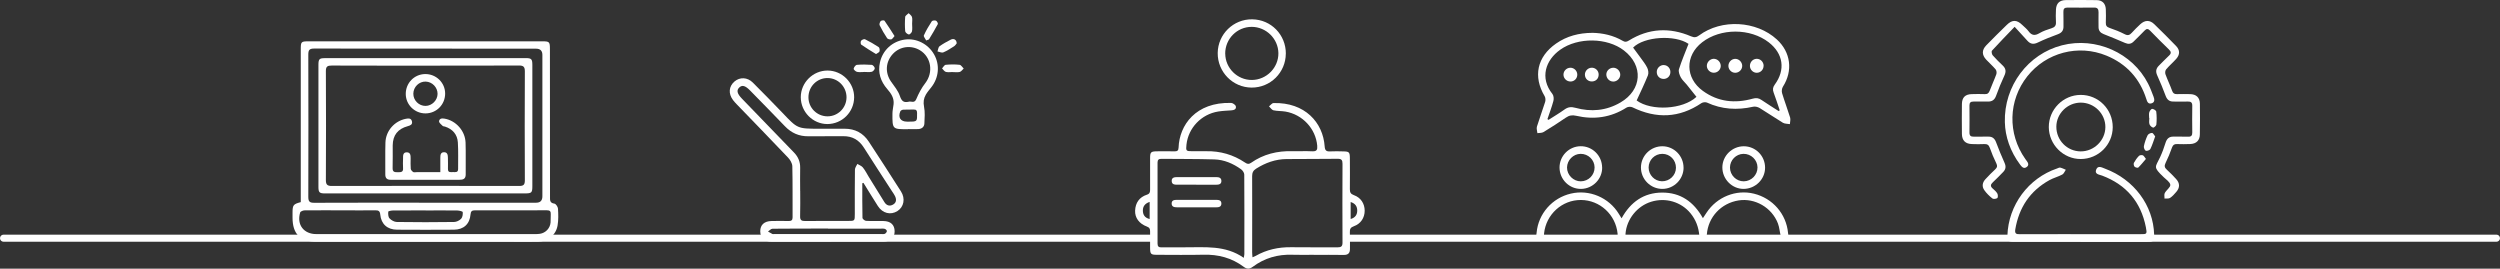 <?xml version="1.0" encoding="UTF-8"?>
<svg id="Vrstva_2" data-name="Vrstva 2" xmlns="http://www.w3.org/2000/svg" viewBox="0 0 570.54 61.31">
  <rect x="0" y="0" width="570.54" height="61.31" fill="#333333" stroke="none"/>
  <defs>
    <style>
      .cls-1 {
        fill: #fff;
        stroke-width: 0px;
      }
    </style>
  </defs>
  <g id="Vrstva_3" data-name="Vrstva 3">
    <g>
      <g>
        <path class="cls-1" d="m363.37,7.49c2.43.05,4.81.57,6.98,1.84.53.31.87.24,1.37-.07,4.55-2.82,9.31-3.06,14.2-.97.75.32,1.22.26,1.86-.22,5.11-3.79,13.06-3.35,17.73.94,3.18,2.92,3.7,7.14,1.38,10.78-.25.39-.32,1.04-.19,1.48.56,1.86,1.26,3.68,1.83,5.54.14.46-.02,1.01-.05,1.52-.53-.1-1.15-.05-1.59-.31-1.79-1.08-3.51-2.27-5.3-3.36-.42-.25-1.04-.41-1.5-.3-3.63.82-7.13.62-10.54-.95-.33-.15-.94-.08-1.26.13-5.07,3.42-10.3,3.6-15.74.95-.37-.18-1.02-.15-1.36.07-3.58,2.28-7.44,2.8-11.51,1.86-.91-.21-1.59-.08-2.34.44-1.66,1.14-3.36,2.23-5.09,3.28-.38.23-.92.18-1.39.25-.05-.5-.25-1.05-.11-1.5.58-1.89,1.29-3.75,1.88-5.64.12-.39.08-.96-.12-1.3-2.68-4.48-1.73-8.98,2.6-12,2.46-1.72,5.23-2.43,8.27-2.45Zm-10.23,19.69c.08.06.16.12.25.18,1.23-.79,2.49-1.53,3.67-2.38.79-.57,1.53-.64,2.46-.38,3.59.99,7.06.68,10.31-1.22,4.92-2.87,5.27-8.41.77-11.87-3.84-2.96-10.5-3.03-14.52-.17-3.36,2.38-4.73,6.43-1.79,10.11.29.37.35,1.1.22,1.59-.37,1.4-.9,2.76-1.36,4.14Zm52.77-1.82c.08-.06.17-.12.25-.19-.45-1.34-.88-2.69-1.38-4.02-.26-.69-.21-1.21.24-1.83,2.5-3.39,1.96-7.07-1.35-9.65-4.21-3.27-11.01-3.28-15.21-.02-3.95,3.06-3.88,8.17.16,11.09,3.5,2.54,7.35,2.91,11.41,1.77.75-.21,1.32-.14,1.95.29,1.29.88,2.62,1.7,3.94,2.55Zm-18.75-3.26c-.78-.99-1.5-1.9-2.24-2.81-.45-.55-1.02-1.03-1.34-1.64-.29-.55-.58-1.33-.41-1.86.62-1.95,1.43-3.85,2.18-5.78-3.1-2.12-10.13-1.69-12.65.85.56.76,1.13,1.51,1.68,2.28.54.76,1.15,1.5,1.55,2.33.24.5.35,1.24.15,1.73-.78,1.94-1.69,3.82-2.57,5.73,3.36,2.47,10.56,2.06,13.64-.82Z"/>
        <path class="cls-1" d="m370.07,49.82c2.06-3.72,5.07-5.85,9.25-5.87,4.2-.02,7.21,2.09,9.31,5.84.32-.48.58-.86.82-1.24,2.36-3.6,6.72-5.36,10.83-4.35,4.27,1.05,7.38,4.62,7.78,8.95.02.25.12.56.01.76-.2.37-.52.66-.79.99-.29-.31-.73-.57-.84-.93-.3-.97-.32-2.04-.69-2.98-1.4-3.64-5.24-5.84-8.98-5.25-3.98.63-6.93,3.79-7.24,7.74-.03.36-.02.78-.2,1.05-.14.21-.7.42-.81.33-.32-.27-.68-.69-.71-1.07-.15-1.93-.79-3.63-2.02-5.13-2.13-2.59-5.66-3.64-8.96-2.62-3.2.98-5.61,3.99-5.86,7.29-.03.33.04.71-.11.97-.16.27-.52.58-.8.58-.27,0-.63-.32-.78-.6-.15-.26-.09-.64-.12-.97-.44-4.34-4.05-7.65-8.37-7.67-4.32-.02-7.94,3.28-8.41,7.62-.07.67.13,1.71-.99,1.59-1.06-.11-.78-1.09-.71-1.77.4-4.32,3.56-7.91,7.82-8.9,4.21-.99,8.67.9,10.93,4.61.18.3.37.6.64,1.03Z"/>
        <path class="cls-1" d="m384.22,38.28c-.02,2.65-2.2,4.83-4.85,4.83-2.7,0-4.9-2.21-4.88-4.91.02-2.69,2.26-4.87,4.96-4.82,2.64.04,4.78,2.24,4.76,4.91Zm-4.83-3.17c-1.75-.01-3.15,1.39-3.15,3.13,0,1.7,1.37,3.1,3.04,3.13,1.74.03,3.19-1.36,3.2-3.08.01-1.77-1.36-3.17-3.1-3.18Z"/>
        <path class="cls-1" d="m397.96,33.38c2.7,0,4.88,2.2,4.86,4.92-.02,2.63-2.21,4.78-4.88,4.81-2.66.02-4.89-2.23-4.87-4.93.02-2.63,2.22-4.79,4.88-4.8Zm.01,8c1.73-.03,3.14-1.46,3.12-3.19-.02-1.72-1.47-3.11-3.22-3.08-1.68.03-3.06,1.44-3.06,3.13,0,1.73,1.44,3.16,3.15,3.14Z"/>
        <path class="cls-1" d="m365.64,38.22c.03,2.63-2.13,4.84-4.79,4.89-2.69.05-4.91-2.13-4.94-4.85-.02-2.65,2.13-4.85,4.78-4.89,2.7-.04,4.91,2.13,4.94,4.85Zm-1.73-.01c-.01-1.73-1.45-3.12-3.2-3.1-1.66.02-3.06,1.43-3.09,3.11-.02,1.7,1.45,3.18,3.15,3.16,1.75-.02,3.15-1.43,3.14-3.17Z"/>
        <path class="cls-1" d="m358.42,18.6c-.88.02-1.63-.72-1.61-1.59.01-.84.71-1.53,1.55-1.55.84-.02,1.56.66,1.6,1.5.04.91-.63,1.63-1.54,1.65Z"/>
        <path class="cls-1" d="m368.14,18.61c-.86,0-1.57-.77-1.55-1.64.02-.82.72-1.49,1.57-1.51.86-.02,1.61.72,1.61,1.59,0,.85-.75,1.58-1.63,1.57Z"/>
        <path class="cls-1" d="m363.2,15.45c.9-.03,1.64.67,1.64,1.56,0,.9-.59,1.53-1.49,1.58-.92.04-1.63-.62-1.65-1.54-.02-.83.67-1.57,1.5-1.59Z"/>
        <path class="cls-1" d="m392.71,14.99c.02.87-.7,1.61-1.59,1.61-.83,0-1.54-.67-1.59-1.5-.04-.86.68-1.65,1.53-1.68.86-.03,1.62.7,1.64,1.57Z"/>
        <path class="cls-1" d="m402.48,15c.01.89-.7,1.62-1.57,1.61-.82,0-1.52-.69-1.55-1.52-.03-.89.65-1.64,1.52-1.67.86-.03,1.6.7,1.61,1.58Z"/>
        <path class="cls-1" d="m396.01,16.61c-.83.01-1.54-.69-1.56-1.54-.02-.88.71-1.65,1.58-1.64.82,0,1.54.72,1.57,1.55.03.88-.69,1.62-1.58,1.63Z"/>
        <path class="cls-1" d="m379.72,14.85c.84.02,1.5.73,1.49,1.59,0,.92-.71,1.61-1.61,1.57-.87-.03-1.5-.7-1.5-1.58,0-.89.74-1.61,1.62-1.59Z"/>
      </g>
      <g>
        <path class="cls-1" d="m68.64,46.12c0-.49,0-.93,0-1.36,0-11.12,0-22.24,0-33.36,0-1.95.03-1.97,1.96-1.97,17.72,0,35.45,0,53.17,0,1.62,0,1.73.12,1.73,1.77,0,11.23.02,22.46.02,33.69,0,.75-.09,1.43,1,1.58.33.04.8.73.82,1.14.08,1.27.12,2.58-.09,3.83-.36,2.2-2.2,3.67-4.42,3.71-1.87.04-3.74.01-5.61.01-15.01,0-30.02,0-45.03,0-3.69,0-5.43-1.77-5.43-5.49,0-.4,0-.81,0-1.21.01-1.65.18-1.88,1.87-2.33Zm28.4.14c8.44,0,16.88,0,25.32,0q1.42,0,1.42-1.46c0-10.75,0-21.5,0-32.26q0-1.43-1.45-1.43c-16.88,0-33.76,0-50.64-.03-1.1,0-1.33.36-1.33,1.38.03,10.83.03,21.65,0,32.48,0,1.08.32,1.35,1.37,1.34,8.44-.04,16.88-.02,25.32-.02Zm.07,7.18c8.19,0,16.37,0,24.56,0,.51,0,1.03,0,1.54-.08,1.32-.2,2.33-1.27,2.44-2.6.05-.62,0-1.25.04-1.87.04-.66-.21-.91-.89-.9-5.47.02-10.94.03-16.41.01-.7,0-.95.23-1.01.94-.18,2.19-1.56,3.46-3.77,3.48-4.33.03-8.66.03-13,0-2.19-.01-3.62-1.26-3.83-3.44-.08-.88-.46-.99-1.18-.98-2.42.03-4.85.01-7.27,0-2.94,0-5.87-.02-8.81.01-.35,0-.95.24-1.02.49-.83,2.79.82,4.93,3.72,4.93,8.3,0,16.59,0,24.89,0Zm.02-5.42c-2.45,0-4.91-.01-7.36.01-.41,0-1.15.14-1.16.28-.05.51-.03,1.19.28,1.52.4.43,1.09.82,1.66.83,4.36.07,8.72.06,13.08,0,.55,0,1.23-.34,1.61-.74.32-.34.41-1.01.36-1.52-.01-.16-.79-.35-1.21-.36-2.42-.03-4.84-.02-7.25-.01Z"/>
        <path class="cls-1" d="m97.11,13.26c7.6,0,15.19,0,22.79,0,1.39,0,1.59.19,1.59,1.59,0,9.21,0,18.42,0,27.64,0,1.48-.17,1.64-1.65,1.65-15.23,0-30.46,0-45.69,0-1.24,0-1.48-.22-1.48-1.48,0-9.29,0-18.57,0-27.86,0-1.34.21-1.53,1.53-1.53,7.63,0,15.27,0,22.9,0h0Zm.06,1.72c-7.15,0-14.31.01-21.46-.02-.95,0-1.35.19-1.34,1.27.05,8.29.04,16.58,0,24.87,0,1.08.35,1.34,1.39,1.34,14.23-.03,28.47-.03,42.7,0,.98,0,1.32-.23,1.32-1.28-.04-8.29-.04-16.58,0-24.87,0-1.07-.33-1.34-1.37-1.34-7.08.04-14.16.02-21.24.03Z"/>
        <path class="cls-1" d="m100.49,39.28c0-1.17,0-2.22,0-3.27,0-.61.05-1.28.86-1.27.79,0,.86.67.87,1.28.02.84.03,1.69.01,2.53-.02.91.64.72,1.16.72.52,0,1.17.17,1.16-.73-.02-2.02.07-4.04-.06-6.05-.12-1.81-1.19-3.03-2.94-3.6-.17-.06-.41-.04-.52-.15-.32-.32-.85-.72-.83-1.05.06-.68.68-.72,1.28-.61,2.57.45,4.68,2.78,4.77,5.47.08,2.42,0,4.84.03,7.27,0,1.02-.59,1.21-1.43,1.21-4.33,0-8.66,0-12.99,0-.88,0-1.76-.02-2.64,0-.86.02-1.3-.33-1.29-1.23.02-2.42-.04-4.85.03-7.27.08-2.67,2.07-4.91,4.66-5.42.63-.12,1.24-.16,1.4.62.15.72-.41.91-.98,1.07-2.26.62-3.39,2.05-3.42,4.38-.02,1.72.04,3.45-.02,5.17-.03.95.5.96,1.19.95.66,0,1.27.04,1.19-.94-.06-.73-.01-1.47,0-2.2,0-.63-.04-1.39.83-1.4.94,0,.89.79.9,1.46,0,.77-.04,1.55.03,2.31.03.27.31.57.56.73.18.12.5.03.76.03,1.75,0,3.51,0,5.45,0Z"/>
        <path class="cls-1" d="m97.13,25.88c-2.48.02-4.51-1.96-4.53-4.42-.02-2.5,1.92-4.51,4.4-4.56,2.53-.04,4.61,1.98,4.59,4.48-.02,2.5-1.98,4.48-4.46,4.5Zm-2.8-4.5c-.02,1.52,1.27,2.81,2.8,2.79,1.46-.02,2.73-1.3,2.73-2.76,0-1.48-1.22-2.74-2.7-2.79-1.52-.05-2.81,1.21-2.83,2.76Z"/>
      </g>
      <g>
        <path class="cls-1" d="m196.79,41.81c0,2.63-.02,5.27.04,7.9,0,.25.51.67.8.69,1.32.08,2.64.02,3.96.04,1.67.02,2.57.86,2.58,2.34,0,1.47-.9,2.36-2.55,2.36-8.51.02-17.03.02-25.54.01-1.65,0-2.57-.87-2.58-2.35-.01-1.47.9-2.32,2.56-2.36,1.32-.03,2.64-.03,3.96,0,.6,0,.86-.21.86-.83-.02-3.89.03-7.78-.06-11.67-.02-.68-.49-1.47-.99-1.99-3.86-4.07-7.78-8.09-11.68-12.13-.31-.32-.61-.64-.87-.99-1.1-1.47-.96-3.11.34-4.23,1.23-1.05,2.95-.99,4.18.24,2.28,2.29,4.55,4.58,6.78,6.92,3.42,3.6,3.4,3.62,8.38,3.62,1.94,0,3.89,0,5.83,0,2.35,0,4.2.99,5.48,2.94,2.48,3.77,4.92,7.56,7.35,11.37,1.04,1.63.66,3.54-.8,4.47-1.55.99-3.4.54-4.47-1.13-1.12-1.75-2.2-3.53-3.3-5.3-.09.03-.17.06-.26.09Zm-14.17,1.8c0,1.91.04,3.82-.02,5.72-.03.9.3,1.12,1.15,1.11,3.26-.04,6.53-.01,9.8-.02,1.52,0,1.53,0,1.53-1.58,0-3.38-.02-6.75.03-10.13,0-.44.36-.87.55-1.3.43.26.96.44,1.25.8.53.65.91,1.42,1.35,2.14,1.19,1.94,2.38,3.88,3.59,5.8.48.76,1.2.99,1.99.52.78-.47.76-1.2.41-1.93-.17-.36-.42-.69-.64-1.03-2.15-3.33-4.32-6.64-6.44-9.99-1.12-1.77-2.63-2.67-4.74-2.64-2.64.04-5.28-.02-7.92.02-2.15.03-3.91-.75-5.39-2.3-2.61-2.73-5.27-5.42-7.91-8.12-1.12-1.15-1.83-1.35-2.5-.71-.67.64-.49,1.4.6,2.53,3.95,4.09,7.89,8.19,11.85,12.26.98,1,1.48,2.14,1.45,3.55-.04,1.76,0,3.52,0,5.28Zm6.34,8.55h0c-4.22,0-8.44,0-12.66.04-.35,0-.69.41-1.03.64.34.19.67.4,1.02.57.12.06.29.01.44.01,8.11,0,16.22,0,24.33,0,.29,0,.62.05.87-.06.22-.1.44-.38.47-.61.02-.16-.25-.45-.45-.51-.3-.1-.65-.06-.98-.06-4,0-8,0-12,0Z"/>
        <path class="cls-1" d="m207.27,29.48c-3.61.03-3.62.03-3.6-3.54,0-.72.18-1.44.26-2.16.15-1.4-.57-2.46-1.43-3.44-1.54-1.77-2.2-3.78-1.68-6.11.62-2.77,2.81-4.78,5.61-5.19,2.67-.39,5.38.97,6.75,3.39,1.35,2.38,1.09,5.33-.67,7.52-.43.54-.89,1.08-1.23,1.67-.48.84-.6,1.69-.4,2.73.25,1.23.14,2.55.08,3.83-.03.8-.61,1.24-1.4,1.28-.77.04-1.54,0-2.31,0Zm.09-6.26c.54-.21,1.3.45,1.74-.58.54-1.29,1.21-2.58,2.07-3.68,1.88-2.43,1.37-5.92-1.22-7.49-2.02-1.22-4.55-.89-6.15.8-1.71,1.81-1.86,4.33-.45,6.35.73,1.04,1.6,2.07,2,3.24.38,1.13.82,1.64,2.01,1.36Zm-.04,4.54c2.02,0,2,0,1.97-1.96,0-.55-.16-.82-.74-.8-.8.03-1.61-.02-2.41.03-.24.01-.59.18-.67.37-.59,1.4.05,2.36,1.52,2.36.11,0,.22,0,.33,0Z"/>
        <path class="cls-1" d="m194.93,22.22c-.03,3.37-2.75,6.08-6.11,6.09-3.32,0-6.07-2.78-6.07-6.13,0-3.33,2.78-6.09,6.12-6.08,3.34.01,6.09,2.79,6.06,6.13Zm-1.74,0c0-2.42-1.91-4.38-4.29-4.41-2.44-.03-4.41,1.94-4.4,4.4,0,2.4,1.94,4.33,4.34,4.34,2.39.01,4.34-1.93,4.35-4.34Z"/>
        <path class="cls-1" d="m197.22,16.43c-.55,0-1.12.09-1.64-.03-.31-.07-.79-.52-.76-.72.06-.34.45-.86.74-.88,1.12-.1,2.27-.08,3.39,0,.27.02.68.51.69.78,0,.28-.39.73-.68.8-.55.13-1.16.04-1.74.04,0,0,0,0,0,0Z"/>
        <path class="cls-1" d="m217.38,16.44c-.51,0-1.05.1-1.52-.03-.34-.1-.59-.52-.87-.8.28-.29.53-.79.83-.82,1.05-.1,2.12-.12,3.17,0,.34.03.62.55.94.85-.3.27-.56.69-.9.78-.51.13-1.09.03-1.64.03,0,0,0,0,0,0Z"/>
        <path class="cls-1" d="m204.15,8.23c-.33.35-.52.72-.76.76-.3.05-.8-.06-.94-.28-.63-.94-1.2-1.93-1.7-2.94-.12-.24.04-.74.24-.96.16-.17.77-.22.86-.09.8,1.12,1.52,2.29,2.3,3.51Z"/>
        <path class="cls-1" d="m211.37,9.23c-.19-.39-.64-.9-.53-1.15.5-1.12,1.14-2.19,1.81-3.22.12-.19.69-.25.96-.14.22.09.5.62.42.77-.62,1.18-1.32,2.32-2.01,3.47-.06.1-.26.11-.64.27Z"/>
        <path class="cls-1" d="m199.91,12.33c-1.16-.72-2.29-1.39-3.36-2.14-.16-.11-.18-.7-.04-.88.18-.23.69-.46.9-.35,1.08.53,2.13,1.14,3.13,1.8.2.13.26.68.18.97-.07.23-.46.37-.8.61Z"/>
        <path class="cls-1" d="m218.33,9.9c-.13.15-.31.48-.59.66-.8.51-1.6,1.04-2.47,1.4-.35.14-.88-.13-1.32-.22.15-.4.18-.97.47-1.18.79-.58,1.67-1.05,2.54-1.5.71-.36,1.35-.02,1.38.84Z"/>
        <path class="cls-1" d="m208.16,5.42c0,.58.09,1.18-.03,1.74-.06.3-.53.75-.73.71-.32-.07-.8-.46-.82-.75-.09-1.08-.09-2.19,0-3.27.03-.3.52-.56.79-.84.26.29.67.54.76.88.13.47.03,1.01.03,1.52,0,0,0,0,0,0Z"/>
      </g>
      <g>
        <path class="cls-1" d="m299.84,58.15c-1.62,0-3.23.05-4.85-.01-3.36-.13-6.4.74-9.09,2.75-.74.55-1.34.55-2.07,0-2.72-2.04-5.8-2.85-9.2-2.76-3.52.09-7.05.02-10.57.02-1.43,0-1.58-.16-1.59-1.58,0-1.25-.02-2.5,0-3.74.01-.58-.12-.9-.74-1.13-1.76-.65-2.75-2-2.68-3.64.08-1.79.97-3.07,2.7-3.63.65-.21.72-.6.72-1.16-.01-2.39,0-4.77,0-7.16,0-1.4.16-1.56,1.6-1.58,1.32-.02,2.64-.02,3.96.01.63.01.92-.16.94-.86.18-5.1,3.9-10.42,12-10.19.38.01,1,.45,1.07.78.15.69-.46.88-1.07.92-.99.07-1.98.1-2.96.26-3.85.62-6.82,3.74-7.24,7.55-.16,1.44-.09,1.51,1.32,1.51,1.06,0,2.13.02,3.19,0,3.22-.06,6.17.79,8.84,2.58.47.32.84.45,1.37.08,2.84-2,6.03-2.76,9.47-2.67,1.5.04,3.01-.05,4.51.03,1.04.05,1.22-.37,1.14-1.29-.34-3.86-3.34-7.12-7.27-7.78-.9-.15-1.84-.09-2.73-.29-.38-.09-.67-.58-1-.9.34-.26.68-.74,1.02-.75,7.16-.2,11.31,4.43,11.68,9.9.06.96.43,1.18,1.28,1.13.99-.06,1.98-.02,2.97,0,1.34.02,1.49.18,1.5,1.56.01,2.35.03,4.7,0,7.05-.01.72.18,1.11.91,1.37,1.58.56,2.46,1.92,2.47,3.55,0,1.61-.89,2.99-2.47,3.55-.73.26-.95.63-.91,1.36.06,1.25,0,2.5.02,3.74.02,1-.37,1.47-1.44,1.45-2.28-.05-4.55-.01-6.83-.01h0Zm-14,.57c.32-.14.52-.21.7-.31,2.52-1.44,5.23-2.03,8.13-1.99,3.52.05,7.04,0,10.57.03.85,0,1.15-.24,1.14-1.12-.03-5.98-.03-11.96,0-17.94,0-.83-.2-1.16-1.1-1.15-3.89.05-7.78.02-11.67.06-2.53.02-4.81.85-6.94,2.19-.67.42-.91.91-.91,1.7.03,5.8,0,11.59,0,17.39,0,.35.05.7.08,1.16Zm-1.99.11c.07-.47.13-.65.13-.83,0-6.05.03-12.1-.02-18.15,0-.41-.36-.95-.72-1.21-1.82-1.31-3.86-2.19-6.11-2.26-4.03-.12-8.06-.09-12.1-.13-.62,0-.86.25-.86.85,0,6.16,0,12.32,0,18.48,0,.59.22.9.84.86.22-.02.44,0,.66,0,1.58,0,3.15,0,4.73,0,4.56.03,9.22-.54,13.44,2.4Zm-21.48-8.85v-3.9c-1.08.35-1.56,1.04-1.55,1.97,0,.91.4,1.67,1.55,1.93Zm45.87-3.87v3.87c1.09-.31,1.5-1.02,1.5-1.93,0-.9-.41-1.61-1.5-1.95Z"/>
        <path class="cls-1" d="m293.44,12.25c-.02,4.3-3.51,7.76-7.79,7.74-4.32-.02-7.8-3.57-7.75-7.91.05-4.28,3.58-7.73,7.87-7.67,4.31.05,7.7,3.52,7.68,7.85Zm-13.82,0c.02,3.3,2.76,6.01,6.06,6,3.35-.01,6.11-2.8,6.07-6.12-.04-3.29-2.79-5.99-6.09-6-3.36,0-6.07,2.74-6.05,6.13Z"/>
        <path class="cls-1" d="m272.99,42.15c-1.43,0-2.86,0-4.29,0-.61,0-1.27-.02-1.3-.83-.03-.8.6-.9,1.23-.9,2.97,0,5.95,0,8.92,0,.61,0,1.17.13,1.19.84.03.8-.59.9-1.23.9-1.5,0-3.01,0-4.51,0Z"/>
        <path class="cls-1" d="m272.98,47.31c-1.47,0-2.94,0-4.4,0-.6,0-1.17-.12-1.19-.83-.02-.81.61-.87,1.24-.87,2.94,0,5.87,0,8.81,0,.62,0,1.29.03,1.3.82.01.86-.7.89-1.35.89-1.47,0-2.94,0-4.4,0,0,0,0,0,0,0Z"/>
      </g>
      <g>
        <path class="cls-1" d="m459.77,6.12c-1.9,1.98-3.57,3.68-5.17,5.44-.16.17-.04.83.17,1.07.72.83,1.52,1.59,2.31,2.35.71.68.77,1.39.35,2.28-.69,1.49-1.33,3.02-1.88,4.57-.34.95-.9,1.36-1.87,1.35-1.1-.02-2.2.02-3.3,0-.66-.02-.93.27-.92.91.02,2.06.03,4.11,0,6.17,0,.74.33.95,1.01.93,1.1-.03,2.2.02,3.3-.01.96-.02,1.46.46,1.78,1.32.59,1.57,1.23,3.14,1.92,4.67.37.82.29,1.48-.33,2.1-.78.78-1.53,1.59-2.34,2.33-.55.51-.61.93-.02,1.44.38.34.8.69,1.04,1.12.16.28.17.92,0,1.04-.27.2-.9.27-1.13.09-.68-.54-1.33-1.17-1.83-1.88-.6-.84-.46-1.76.25-2.52.72-.78,1.47-1.54,2.25-2.26.45-.42.51-.77.24-1.33-.56-1.15-1.07-2.34-1.49-3.55-.24-.69-.6-.9-1.28-.87-.92.05-1.83.03-2.75,0-1.53-.03-2.32-.8-2.34-2.31-.02-2.28-.03-4.55,0-6.83.02-1.5.75-2.22,2.24-2.26.99-.03,1.98-.04,2.97,0,.61.03.91-.2,1.13-.78.47-1.27,1.06-2.5,1.52-3.77.11-.32.04-.85-.17-1.1-.66-.78-1.44-1.46-2.14-2.21-1.03-1.1-1.03-2.22.03-3.3,1.54-1.57,3.1-3.13,4.68-4.66,1.23-1.2,2.28-1.18,3.53.05.47.46,1.01.87,1.4,1.4.71.98,1.44,1.09,2.49.47.84-.5,1.8-.82,2.74-1.12.75-.23,1.09-.6,1.04-1.41-.06-.95-.04-1.91,0-2.86.07-1.42.8-2.15,2.24-2.17,2.35-.03,4.7-.03,7.05.01,1.3.02,2.03.78,2.09,2.07.04,1.03.04,2.06,0,3.08-.02.65.2.97.85,1.19,1.18.4,2.34.86,3.45,1.43.7.36,1.12.24,1.61-.3.61-.68,1.27-1.32,1.94-1.95,1.07-1,2.18-1.03,3.21-.03,1.69,1.63,3.35,3.3,4.98,4.98.9.93.9,1.97.02,2.95-.73.82-1.58,1.54-2.29,2.38-.21.25-.28.79-.16,1.11.46,1.27,1.06,2.5,1.52,3.77.21.6.52.79,1.12.77.99-.03,1.98-.02,2.97,0,1.41.03,2.22.76,2.25,2.16.04,2.35.03,4.7-.01,7.05-.02,1.34-.79,2.11-2.14,2.18-1.02.05-2.06.04-3.08.01-.6-.02-.91.18-1.13.78-.43,1.21-.91,2.4-1.48,3.55-.32.65-.22,1.06.3,1.52.73.66,1.43,1.38,2.1,2.11.89.96.9,1.98.05,2.96-.43.5-.88,1.02-1.42,1.37-.31.21-.83.11-1.26.15,0-.43-.12-.94.06-1.27.36-.68,1.32-1.31,1.26-1.87-.07-.64-.96-1.21-1.54-1.77-2.49-2.39-1.87-2.21-.78-4.56.49-1.06.89-2.17,1.24-3.29.3-.93.83-1.41,1.83-1.38,1.1.03,2.2-.03,3.3.02.73.03.97-.28.96-.97-.02-2.02-.04-4.04,0-6.06.02-.8-.32-1.02-1.05-.99-1.1.04-2.2,0-3.3,0-.9,0-1.39-.44-1.71-1.26-.6-1.57-1.21-3.14-1.92-4.67-.42-.91-.32-1.6.38-2.28.77-.74,1.48-1.53,2.27-2.25.59-.53.53-.92-.01-1.44-1.45-1.4-2.87-2.83-4.28-4.28-.45-.46-.79-.52-1.26-.02-.8.86-1.67,1.65-2.49,2.49-.6.62-1.24.65-2,.32-1.61-.7-3.24-1.37-4.87-2.01-.73-.29-1.14-.77-1.15-1.56,0-1.14-.03-2.28,0-3.41.01-.72-.23-1.09-1.01-1.08-2.02.03-4.04.02-6.06,0-.71,0-.98.28-.95.99.04,1.1,0,2.2.02,3.3.02.94-.4,1.47-1.29,1.8-1.54.57-3.08,1.17-4.57,1.89-.95.46-1.67.37-2.36-.39-.88-.98-1.78-1.94-2.91-3.18Z"/>
        <path class="cls-1" d="m474.82,55.17c-5.1,0-10.2,0-15.31,0-1.22,0-1.43-.24-1.39-1.41.23-6.95,4.78-13.09,11.33-15.31.24-.08.51-.25.73-.2.44.1.85.32,1.27.49-.26.37-.44.9-.8,1.09-.93.5-1.99.76-2.92,1.27-4.44,2.45-6.97,6.26-7.81,11.24-.16.92.18,1.14,1.04,1.13,6.35-.03,12.7-.01,19.05-.01,2.79,0,5.58,0,8.37,0,1.59,0,1.65-.03,1.34-1.62-1.14-5.76-4.47-9.68-9.97-11.76-.67-.25-1.8-.3-1.36-1.4.4-1.01,1.33-.44,2.01-.19,6.63,2.47,11.02,8.39,11.21,15.05.04,1.5-.1,1.65-1.6,1.65-5.07,0-10.13,0-15.2,0h0Z"/>
        <path class="cls-1" d="m457.54,27.92c-.23-8.35,5.31-15.6,13.03-17.58,7.75-1.99,16.09,1.72,19.67,8.77.48.94.85,1.95,1.23,2.94.23.61.35,1.31-.48,1.54-.78.22-.99-.44-1.17-1.01-1.5-4.7-4.55-8.01-9.08-9.88-6.45-2.66-13.79-.69-18.07,4.71-4.36,5.5-4.55,13.07-.47,18.87.08.12.17.24.26.35.39.5.69,1.06.03,1.51-.66.45-1.07-.05-1.45-.54-2.28-3.03-3.43-6.45-3.5-9.7Z"/>
        <path class="cls-1" d="m482.16,29.02c-.01,4.01-3.27,7.26-7.3,7.27-3.97.02-7.28-3.29-7.29-7.3-.01-4,3.26-7.31,7.26-7.33,4.05-.03,7.34,3.27,7.33,7.36Zm-7.33,5.53c3.06.02,5.63-2.5,5.65-5.54.02-3.05-2.52-5.58-5.61-5.59-3.03,0-5.56,2.48-5.58,5.48-.02,3.1,2.44,5.62,5.53,5.65Z"/>
        <path class="cls-1" d="m490.47,26.92c0-.44-.09-.9.03-1.3.09-.32.45-.79.67-.78.33.02.89.37.92.63.12.97.12,1.96.03,2.94-.02.28-.55.76-.75.71-.33-.07-.72-.45-.83-.78-.14-.43-.03-.94-.03-1.41,0,0-.02,0-.03,0Z"/>
        <path class="cls-1" d="m491.85,31.12c-.39,1.07-.67,2.02-1.11,2.9-.13.26-.8.5-1.05.38-.26-.12-.49-.73-.42-1.05.18-.85.47-1.7.85-2.48.14-.29.68-.55,1.01-.53.26.02.48.51.71.78Z"/>
        <path class="cls-1" d="m489.74,36.26c-.61.71-1.14,1.39-1.75,1.98-.12.12-.68-.02-.85-.2-.18-.19-.26-.66-.15-.88.31-.57.7-1.12,1.15-1.58.17-.18.63-.23.88-.14.25.09.4.44.71.82Z"/>
      </g>
      <path class="cls-1" d="m569.73,55.17h-262.07v-1.62h262.07c.45,0,.81.36.81.81h0c0,.45-.36.81-.81.81Z"/>
      <path class="cls-1" d="m262.74,55.17H.81c-.45,0-.81-.36-.81-.81h0c0-.45.36-.81.81-.81h261.93v1.62Z"/>
    </g>
  </g>
</svg>